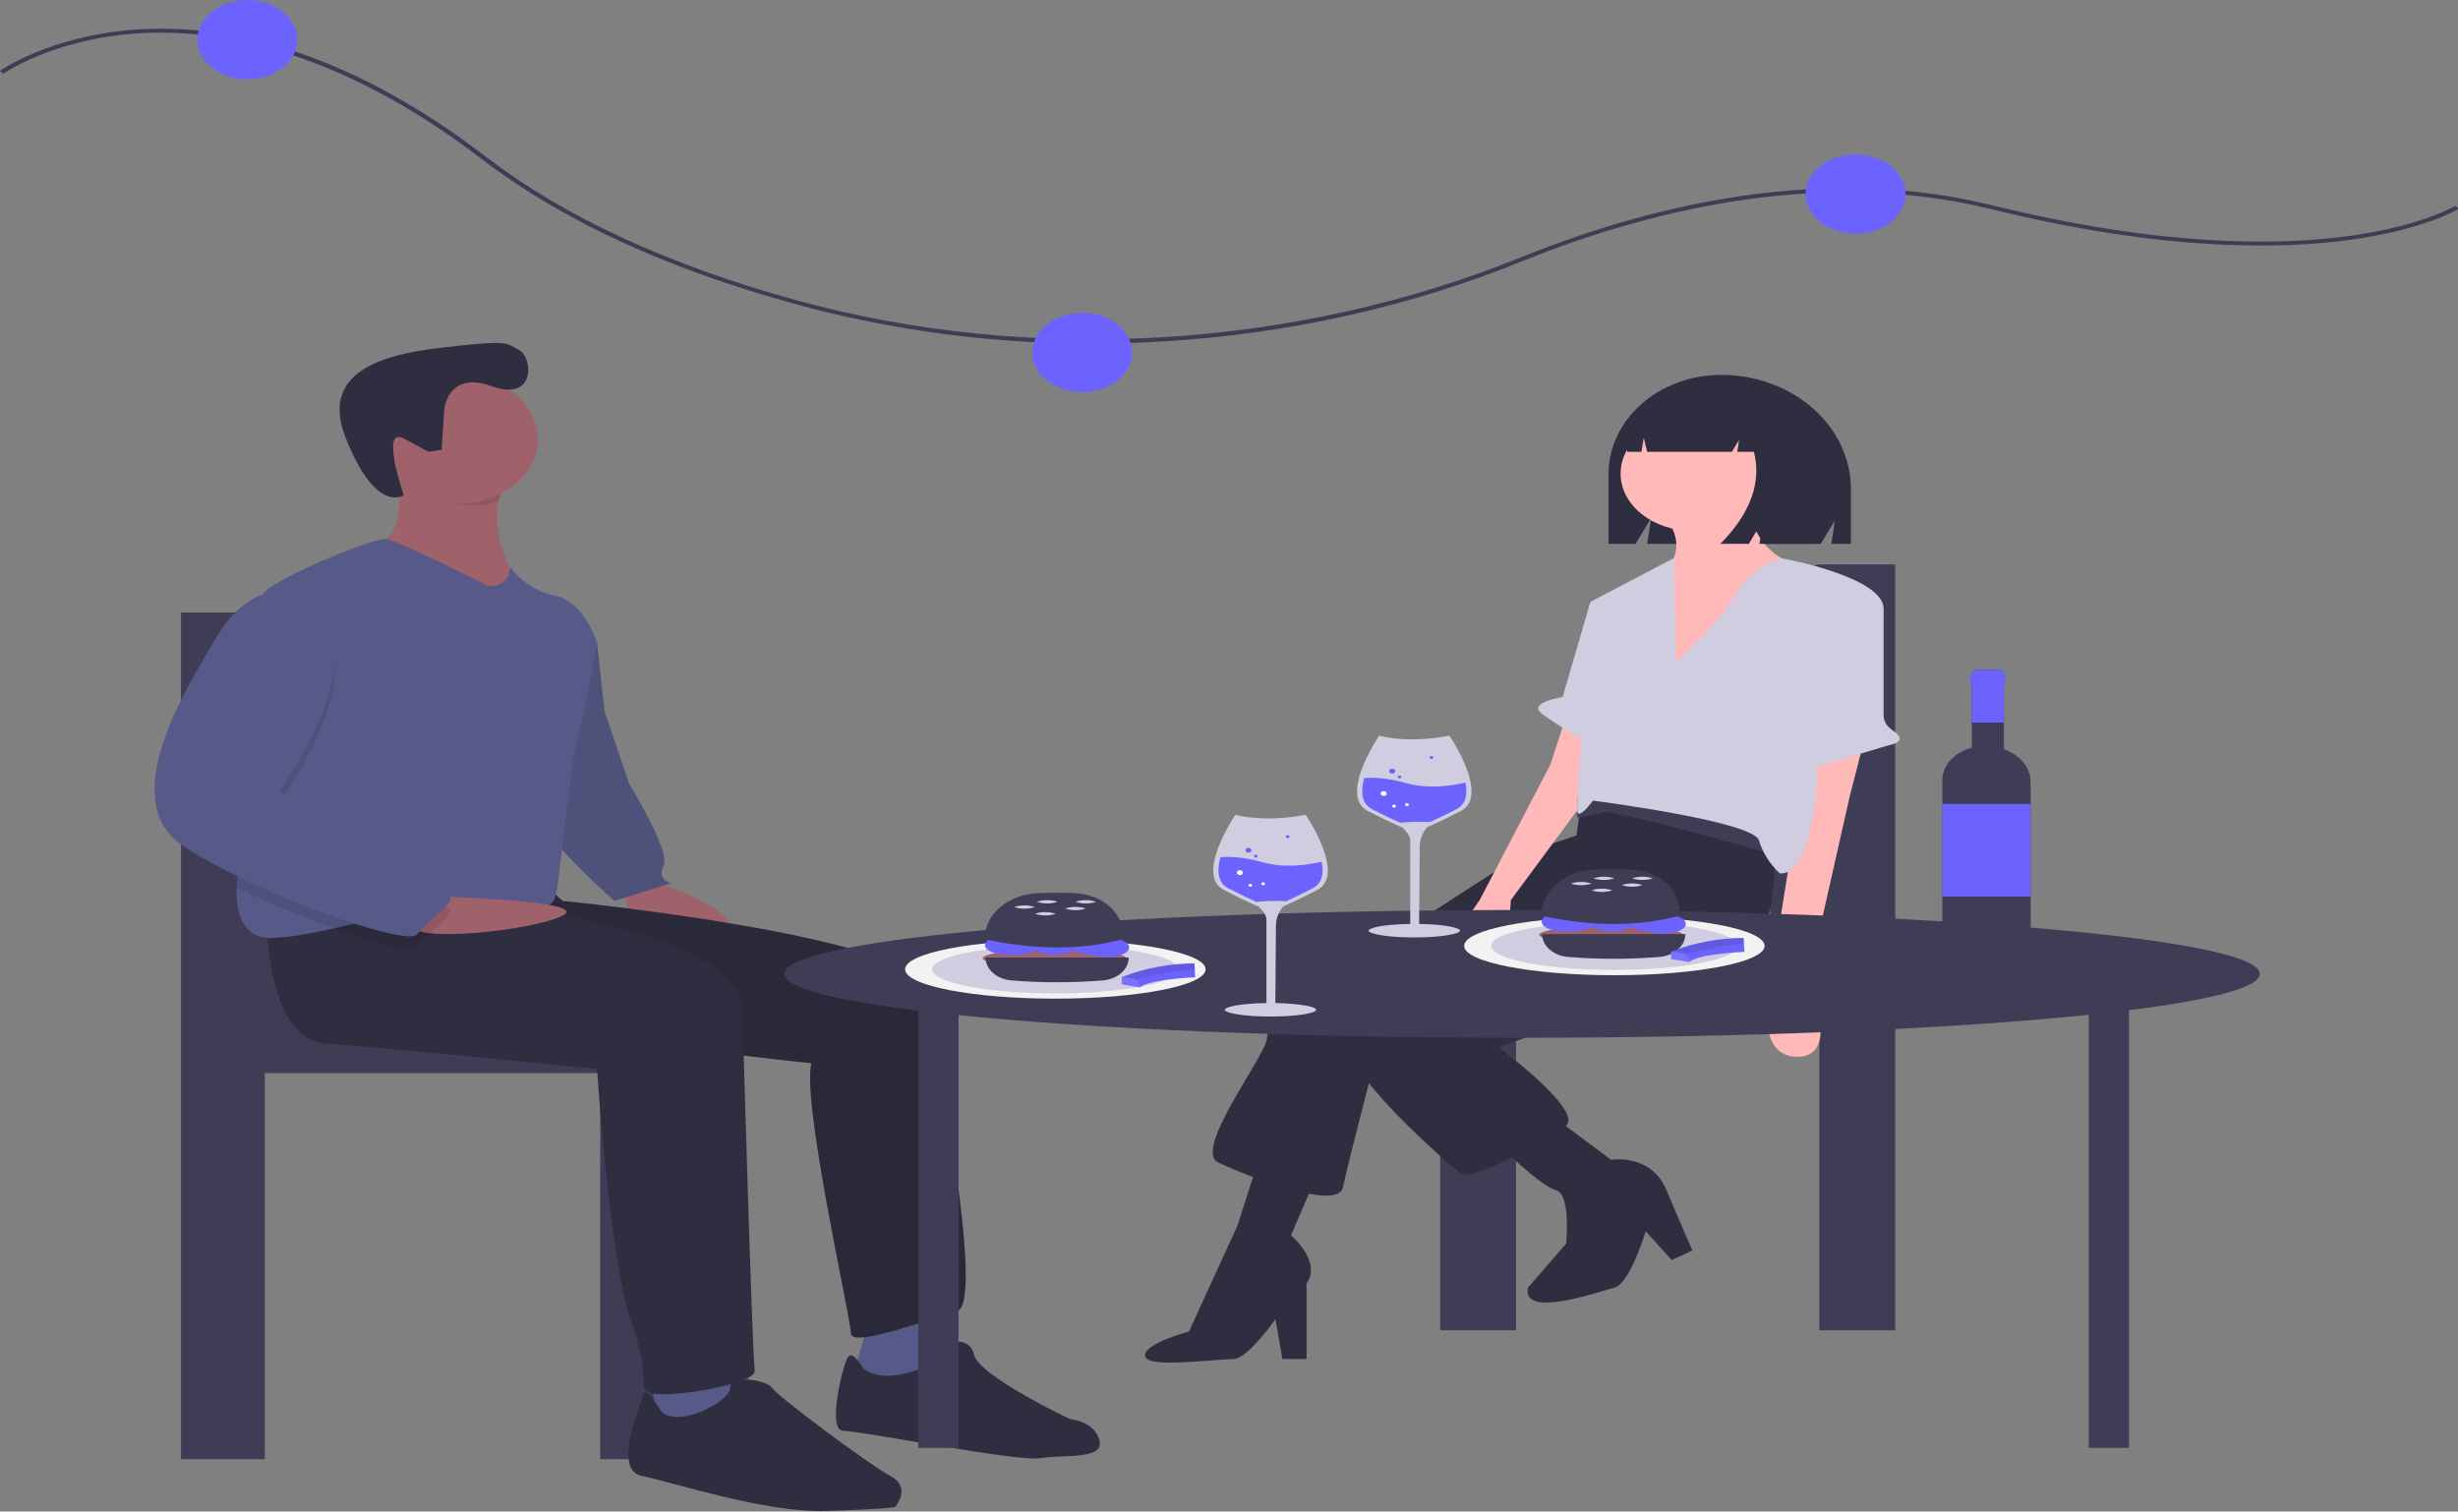<?xml version="1.0" encoding="UTF-8"?>
<svg xmlns="http://www.w3.org/2000/svg" xmlns:xlink="http://www.w3.org/1999/xlink" width="200px" height="123px" viewBox="0 0 200 123" version="1.1">
<rect x="0" y="0" width="200" height="123" fill="#808080" stroke="none"/>
<defs>
<filter id="alpha" filterUnits="objectBoundingBox" x="0%" y="0%" width="100%" height="100%">
  <feColorMatrix type="matrix" in="SourceGraphic" values="0 0 0 0 1 0 0 0 0 1 0 0 0 0 1 0 0 0 1 0"/>
</filter>
<mask id="mask0">
  <g filter="url(#alpha)">
<rect x="0" y="0" width="200" height="123" style="fill:rgb(0%,0%,0%);fill-opacity:0.102;stroke:none;"/>
  </g>
</mask>
<clipPath id="clip1">
  <rect x="0" y="0" width="200" height="124"/>
</clipPath>
<g id="surface5" clip-path="url(#clip1)">
<path style=" stroke:none;fill-rule:nonzero;fill:rgb(0%,0%,0%);fill-opacity:1;" d="M 45.98 50.398 L 48.582 52.309 L 49.184 57.875 L 51.188 63.766 C 51.188 63.766 54.598 69.332 53.996 70.445 C 53.395 71.562 54.598 71.879 54.598 71.879 L 49.988 73.312 C 49.988 73.312 44.977 68.855 44.977 67.902 C 44.977 66.945 45.98 50.398 45.98 50.398 Z M 45.98 50.398 "/>
</g>
<mask id="mask1">
  <g filter="url(#alpha)">
<rect x="0" y="0" width="200" height="123" style="fill:rgb(0%,0%,0%);fill-opacity:0.102;stroke:none;"/>
  </g>
</mask>
<clipPath id="clip2">
  <rect x="0" y="0" width="200" height="124"/>
</clipPath>
<g id="surface8" clip-path="url(#clip2)">
<path style=" stroke:none;fill-rule:nonzero;fill:rgb(0%,0%,0%);fill-opacity:1;" d="M 44.375 72.039 L 45.777 73.312 C 45.777 73.312 74.836 76.176 75.438 80.629 C 76.039 85.086 80.246 106.09 77.844 106.727 C 75.438 107.363 69.227 109.75 69.227 108.477 C 69.227 107.203 65.219 89.699 66.02 86.52 C 66.02 86.52 31.348 83.016 30.547 79.039 C 29.746 75.062 31.348 73.312 31.348 73.312 Z M 44.375 72.039 "/>
</g>
<mask id="mask2">
  <g filter="url(#alpha)">
<rect x="0" y="0" width="200" height="123" style="fill:rgb(0%,0%,0%);fill-opacity:0.102;stroke:none;"/>
  </g>
</mask>
<clipPath id="clip3">
  <rect x="0" y="0" width="200" height="124"/>
</clipPath>
<g id="surface11" clip-path="url(#clip3)">
<path style=" stroke:none;fill-rule:nonzero;fill:rgb(0%,0%,0%);fill-opacity:1;" d="M 41.27 39.02 C 40.934 39.562 40.703 40.137 40.578 40.734 C 39.582 41.211 38.914 41.09 37.66 41.09 C 35.805 41.09 35.055 39.203 33.855 38.227 C 33.762 37.316 32.152 38.305 32.152 38.305 C 32.152 38.305 43.473 35.52 41.27 39.02 Z M 41.27 39.02 "/>
</g>
<mask id="mask3">
  <g filter="url(#alpha)">
<rect x="0" y="0" width="200" height="123" style="fill:rgb(0%,0%,0%);fill-opacity:0.102;stroke:none;"/>
  </g>
</mask>
<clipPath id="clip4">
  <rect x="0" y="0" width="200" height="124"/>
</clipPath>
<g id="surface14" clip-path="url(#clip4)">
<path style=" stroke:none;fill-rule:nonzero;fill:rgb(0%,0%,0%);fill-opacity:1;" d="M 36.652 74.051 C 36.695 74.664 34.625 76.039 33.953 76.973 C 33.582 77.488 30.715 76.809 27.164 75.547 C 24.441 74.578 21.801 73.469 19.254 72.23 C 19.328 70.203 20.055 68.031 20.727 67.266 C 21.945 65.883 20.75 53.484 21.195 49.395 L 21.195 49.391 C 21.305 49.348 21.414 49.312 21.531 49.285 L 23.934 49.285 C 32.152 52.309 22.73 65.355 22.73 65.355 C 22.73 65.355 35.156 73.469 36.359 73.789 C 36.523 73.812 36.641 73.922 36.652 74.051 Z M 36.652 74.051 "/>
</g>
<mask id="mask4">
  <g filter="url(#alpha)">
<rect x="0" y="0" width="200" height="123" style="fill:rgb(0%,0%,0%);fill-opacity:0.102;stroke:none;"/>
  </g>
</mask>
<clipPath id="clip5">
  <rect x="0" y="0" width="200" height="124"/>
</clipPath>
<g id="surface17" clip-path="url(#clip5)">
<path style=" stroke:none;fill-rule:nonzero;fill:rgb(0%,0%,0%);fill-opacity:1;" d="M 141.875 76.324 L 141.902 76.816 C 140.266 76.855 137.16 77.633 137.16 77.633 L 136.023 77.43 C 137.844 76.715 139.844 76.336 141.875 76.324 Z M 141.875 76.324 "/>
</g>
<mask id="mask5">
  <g filter="url(#alpha)">
<rect x="0" y="0" width="200" height="123" style="fill:rgb(0%,0%,0%);fill-opacity:0.102;stroke:none;"/>
  </g>
</mask>
<clipPath id="clip6">
  <rect x="0" y="0" width="200" height="124"/>
</clipPath>
<g id="surface20" clip-path="url(#clip6)">
<path style=" stroke:none;fill-rule:nonzero;fill:rgb(100%,100%,100%);fill-opacity:1;" d="M 136.055 77.414 L 137.16 77.633 L 137.496 78.246 C 137.48 78.262 137.465 78.273 137.449 78.289 L 135.969 78.035 L 135.965 77.453 C 135.965 77.453 135.984 77.445 136.023 77.43 C 136.035 77.426 136.047 77.418 136.055 77.414 Z M 136.055 77.414 "/>
</g>
<mask id="mask6">
  <g filter="url(#alpha)">
<rect x="0" y="0" width="200" height="123" style="fill:rgb(0%,0%,0%);fill-opacity:0.102;stroke:none;"/>
  </g>
</mask>
<clipPath id="clip7">
  <rect x="0" y="0" width="200" height="124"/>
</clipPath>
<g id="surface23" clip-path="url(#clip7)">
<path style=" stroke:none;fill-rule:nonzero;fill:rgb(0%,0%,0%);fill-opacity:1;" d="M 97.188 78.395 L 97.215 78.887 C 95.574 78.926 92.473 79.703 92.473 79.703 L 91.336 79.496 C 93.156 78.781 95.156 78.406 97.188 78.395 Z M 97.188 78.395 "/>
</g>
<mask id="mask7">
  <g filter="url(#alpha)">
<rect x="0" y="0" width="200" height="123" style="fill:rgb(0%,0%,0%);fill-opacity:0.102;stroke:none;"/>
  </g>
</mask>
<clipPath id="clip8">
  <rect x="0" y="0" width="200" height="124"/>
</clipPath>
<g id="surface26" clip-path="url(#clip8)">
<path style=" stroke:none;fill-rule:nonzero;fill:rgb(100%,100%,100%);fill-opacity:1;" d="M 91.367 79.484 L 92.473 79.703 L 92.809 80.316 C 92.789 80.328 92.773 80.344 92.762 80.359 L 91.277 80.102 L 91.273 79.523 C 91.273 79.523 91.297 79.512 91.336 79.496 C 91.344 79.492 91.355 79.488 91.367 79.484 Z M 91.367 79.484 "/>
</g>
</defs>
<g id="surface1">
<path style=" stroke:none;fill-rule:nonzero;fill:rgb(24.706%,23.922%,33.725%);fill-opacity:1;" d="M 88.863 27.961 C 80.629 27.965 72.453 26.875 64.672 24.734 C 54.242 21.871 45.695 17.922 39.273 12.996 C 27.125 3.676 17.164 2.273 10.949 2.734 C 4.223 3.234 0.305 5.973 0.27 6 L 0 5.762 C 0.039 5.734 4.035 2.938 10.887 2.418 C 14.902 2.117 19.105 2.645 23.371 3.988 C 28.695 5.66 34.141 8.613 39.551 12.766 C 45.934 17.66 54.426 21.586 64.805 24.434 C 83.852 29.664 105.316 28.398 123.699 20.961 C 129.789 18.5 135.805 16.82 141.582 15.965 C 148.867 14.891 155.773 15.141 162.117 16.707 C 176.055 20.148 185.574 19.969 191.105 19.207 C 197.074 18.391 199.785 16.75 199.809 16.734 L 200.055 16.984 C 199.945 17.055 197.242 18.691 191.176 19.523 C 185.598 20.289 176.012 20.473 162 17.012 C 147.809 13.508 133.438 17.379 123.883 21.246 C 114.797 24.941 104.875 27.164 94.695 27.781 C 92.746 27.902 90.801 27.961 88.863 27.961 Z M 88.863 27.961 "/>
<path style=" stroke:none;fill-rule:nonzero;fill:rgb(42.353%,38.824%,100%);fill-opacity:1;" d="M 92.117 28.684 C 92.117 30.465 90.301 31.91 88.055 31.91 C 85.812 31.91 83.996 30.465 83.996 28.684 C 83.996 26.902 85.812 25.461 88.055 25.461 C 90.301 25.461 92.117 26.902 92.117 28.684 Z M 92.117 28.684 "/>
<path style=" stroke:none;fill-rule:nonzero;fill:rgb(42.353%,38.824%,100%);fill-opacity:1;" d="M 155.043 15.797 C 155.043 17.578 153.227 19.02 150.98 19.02 C 148.738 19.02 146.922 17.578 146.922 15.797 C 146.922 14.016 148.738 12.57 150.98 12.57 C 153.227 12.57 155.043 14.016 155.043 15.797 Z M 155.043 15.797 "/>
<path style=" stroke:none;fill-rule:nonzero;fill:rgb(42.353%,38.824%,100%);fill-opacity:1;" d="M 24.184 3.227 C 24.184 5.008 22.363 6.449 20.121 6.449 C 17.879 6.449 16.059 5.008 16.059 3.227 C 16.059 1.445 17.879 0 20.121 0 C 22.363 0 24.184 1.445 24.184 3.227 Z M 24.184 3.227 "/>
<path style=" stroke:none;fill-rule:nonzero;fill:rgb(24.706%,23.922%,33.725%);fill-opacity:1;" d="M 117.184 77.09 L 117.184 108.25 L 123.355 108.25 L 123.355 79.836 L 148.035 79.836 L 148.035 108.25 L 154.207 108.25 L 154.207 45.93 L 148.035 45.93 C 145.992 45.93 142.852 54.387 142.852 62.883 C 142.852 69.285 143.793 74.777 145.133 77.09 Z M 148.035 77.09 L 147.977 77.09 C 147.996 77.055 148.016 77.02 148.035 76.984 Z M 148.035 77.09 "/>
<path style=" stroke:none;fill-rule:nonzero;fill:rgb(18.431%,18.039%,25.49%);fill-opacity:1;" d="M 140.051 30.508 C 134.984 30.508 130.879 34.125 130.879 38.59 L 130.879 44.258 L 133.074 44.258 L 134.348 42.16 L 134.027 44.258 L 148.145 44.258 L 149.301 42.348 L 149.012 44.258 L 150.602 44.258 L 150.602 39.809 C 150.602 34.672 145.879 30.508 140.051 30.508 Z M 140.051 30.508 "/>
<path style=" stroke:none;fill-rule:nonzero;fill:rgb(18.431%,18.039%,25.49%);fill-opacity:1;" d="M 129.539 67.555 L 123.91 69.457 L 104.344 82.086 C 103.625 82.789 103.184 83.645 103.074 84.543 C 102.934 85.996 97.023 93.598 99.133 94.605 C 101.246 95.609 108.848 98.629 109.27 96.617 C 109.691 94.605 111.945 85.996 111.945 85.996 L 130.809 72.586 Z M 129.539 67.555 "/>
<path style=" stroke:none;fill-rule:nonzero;fill:rgb(18.431%,18.039%,25.49%);fill-opacity:1;" d="M 107.441 94.941 L 105.047 100.527 C 105.047 100.527 107.582 102.652 106.312 104.441 L 106.312 110.586 L 104.344 110.586 L 103.781 107.348 C 103.781 107.348 101.535 110.547 100.402 110.586 C 98.023 110.672 93.316 111.344 93.176 110.34 C 93.035 109.332 96.742 108.352 96.742 108.352 L 100.684 99.746 L 102.371 94.492 Z M 107.441 94.941 "/>
<path style=" stroke:none;fill-rule:nonzero;fill:rgb(18.431%,18.039%,25.49%);fill-opacity:1;" d="M 144.18 66.102 C 144.18 66.102 145.449 75.938 141.789 77.727 C 138.129 79.516 121.938 85.215 121.938 85.215 C 121.938 85.215 128.836 90.355 127.43 91.586 C 126.023 92.816 119.688 96.168 118.844 95.5 C 117.996 94.828 108.566 86.781 109.691 84.211 C 110.82 81.637 126.445 73.254 126.445 73.254 L 128.273 68.004 L 128.836 63.754 L 134.75 60.738 Z M 144.18 66.102 "/>
<path style=" stroke:none;fill-rule:nonzero;fill:rgb(100%,72.549%,72.549%);fill-opacity:1;" d="M 143.602 38.543 C 143.602 41.113 140.973 43.203 137.73 43.203 C 134.492 43.203 131.863 41.113 131.863 38.543 C 131.863 35.969 134.492 33.883 137.73 33.883 C 140.973 33.883 143.602 35.969 143.602 38.543 Z M 143.602 38.543 "/>
<path style=" stroke:none;fill-rule:nonzero;fill:rgb(100%,72.549%,72.549%);fill-opacity:1;" d="M 142.281 40.449 C 142.281 40.449 142 44.699 146.363 46.039 C 150.727 47.379 135.523 56.098 135.523 56.098 L 135.523 46.375 C 135.523 46.375 137.496 44.699 135.523 42.125 Z M 142.281 40.449 "/>
<path style=" stroke:none;fill-rule:nonzero;fill:rgb(100%,72.549%,72.549%);fill-opacity:1;" d="M 151.641 60.402 L 150.516 64.762 L 147.137 79.738 C 147.137 79.738 149.953 86.109 146.152 85.996 C 142.352 85.887 144.18 79.066 144.18 79.066 L 146.152 66.66 L 146.152 61.855 Z M 151.641 60.402 "/>
<path style=" stroke:none;fill-rule:nonzero;fill:rgb(100%,72.549%,72.549%);fill-opacity:1;" d="M 127.43 58.277 L 126.164 62.191 L 120.391 73.254 C 120.391 73.254 116.449 78.508 119.688 78.398 C 122.926 78.285 122.926 73.254 122.926 73.254 L 129.539 64.312 L 129.539 59.285 Z M 127.43 58.277 "/>
<path style=" stroke:none;fill-rule:nonzero;fill:rgb(18.431%,18.039%,25.49%);fill-opacity:1;" d="M 126.445 90.914 L 131.09 94.379 C 131.09 94.379 134.328 93.82 135.594 96.84 C 136.859 99.859 137.707 101.758 137.707 101.758 L 136.016 102.539 L 133.906 100.191 C 133.906 100.191 132.637 104.441 131.371 104.777 C 130.105 105.109 123.77 107.348 124.332 104.777 L 127.43 101.199 C 127.43 101.199 127.852 97.176 126.586 96.84 C 125.316 96.504 121.938 93.152 121.938 93.152 Z M 126.445 90.914 "/>
<path style=" stroke:none;fill-rule:nonzero;fill:rgb(24.706%,23.922%,33.725%);fill-opacity:1;" d="M 144.402 69.566 C 144.402 69.566 131.172 65.766 130.328 66.102 C 129.699 66.324 129.027 66.461 128.344 66.512 L 128.355 64.984 C 128.355 64.984 132.719 63.754 135.113 64.539 C 137.508 65.32 144.828 68.785 144.828 68.785 Z M 144.402 69.566 "/>
<path style=" stroke:none;fill-rule:nonzero;fill:rgb(81.569%,80.392%,88.235%);fill-opacity:1;" d="M 136.367 53.863 C 136.367 53.863 140.168 50.398 141.297 48.273 C 142.008 46.988 143.316 45.965 144.949 45.422 C 144.949 45.422 153.402 46.934 153.262 49.617 C 153.121 52.297 147.91 56.434 147.91 56.434 C 147.91 56.434 148.617 71.301 144.816 71.074 C 143.996 70.301 143.418 69.379 143.125 68.395 C 142.703 66.828 129.613 65.152 129.613 65.152 C 129.613 65.152 128.484 66.719 128.344 66.047 C 128.203 65.375 129.469 48.945 129.469 48.945 L 136.184 45.422 Z M 136.367 53.863 "/>
<path style=" stroke:none;fill-rule:nonzero;fill:rgb(81.569%,80.392%,88.235%);fill-opacity:1;" d="M 152.176 48.535 L 152.27 48.578 C 152.883 48.852 153.262 49.363 153.262 49.922 L 153.262 58.219 C 153.262 58.676 153.52 59.105 153.957 59.402 C 154.5 59.766 155.004 60.293 153.965 60.57 C 152.273 61.016 145.66 63.25 145.52 62.469 C 145.379 61.688 145.098 60.793 145.52 60.793 C 145.848 60.793 147.82 52.777 149.402 49.352 C 149.598 48.926 150.02 48.59 150.551 48.434 C 151.086 48.277 151.68 48.316 152.176 48.535 Z M 152.176 48.535 "/>
<path style=" stroke:none;fill-rule:nonzero;fill:rgb(81.569%,80.392%,88.235%);fill-opacity:1;" d="M 131.371 48.555 L 129.398 49 L 127.148 56.715 C 127.148 56.715 124.473 57.16 125.316 57.941 C 126.164 58.727 129.684 60.738 129.684 60.738 Z M 131.371 48.555 "/>
<path style=" stroke:none;fill-rule:nonzero;fill:rgb(18.431%,18.039%,25.49%);fill-opacity:1;" d="M 142.656 32.734 C 141.762 31.781 140.359 31.211 138.859 31.195 L 138.68 31.195 C 135.211 31.195 132.395 33.691 132.395 36.766 L 133.559 36.766 L 133.746 35.633 L 134.023 36.766 L 140.922 36.766 L 141.5 35.809 L 141.355 36.766 L 142.711 36.766 C 143.344 39.266 142.434 41.762 139.98 44.258 L 142.293 44.258 L 143.449 42.34 L 143.16 44.258 L 147.566 44.258 L 148.434 39.84 C 148.434 36.531 146.012 33.727 142.656 32.734 Z M 142.656 32.734 "/>
<path style=" stroke:none;fill-rule:nonzero;fill:rgb(24.706%,23.922%,33.725%);fill-opacity:1;" d="M 24.758 84.289 C 26.238 81.73 27.277 75.66 27.277 68.582 C 27.277 59.188 23.809 49.84 21.547 49.84 L 14.727 49.84 L 14.727 118.742 L 21.547 118.742 L 21.547 87.324 L 48.836 87.324 L 48.836 118.742 L 55.66 118.742 L 55.66 84.289 Z M 21.547 84.172 C 21.57 84.211 21.594 84.254 21.613 84.289 L 21.547 84.289 Z M 21.547 84.172 "/>
<path style=" stroke:none;fill-rule:nonzero;fill:rgb(62.353%,38.039%,41.569%);fill-opacity:1;" d="M 53.191 71.719 C 53.191 71.719 61.41 74.426 58.805 76.016 C 56.199 77.609 50.789 74.105 50.988 73.629 C 51.188 73.152 50.188 72.039 50.188 72.039 Z M 53.191 71.719 "/>
<path style=" stroke:none;fill-rule:nonzero;fill:rgb(34.118%,35.294%,53.333%);fill-opacity:1;" d="M 45.98 50.398 L 48.582 52.309 L 49.184 57.875 L 51.188 63.766 C 51.188 63.766 54.598 69.332 53.996 70.445 C 53.395 71.562 54.598 71.879 54.598 71.879 L 49.988 73.312 C 49.988 73.312 44.977 68.855 44.977 67.902 C 44.977 66.945 45.98 50.398 45.98 50.398 Z M 45.98 50.398 "/>
<use xlink:href="#surface5" mask="url(#mask0)"/>
<path style=" stroke:none;fill-rule:nonzero;fill:rgb(34.118%,35.294%,53.333%);fill-opacity:1;" d="M 70.629 107.68 C 70.629 107.68 69.625 111.34 69.426 111.66 C 69.227 111.977 73.234 113.09 73.234 113.09 L 78.043 110.387 C 78.043 110.387 76.039 106.887 76.039 106.25 Z M 70.629 107.68 "/>
<path style=" stroke:none;fill-rule:nonzero;fill:rgb(18.431%,18.039%,25.49%);fill-opacity:1;" d="M 44.375 72.039 L 45.777 73.312 C 45.777 73.312 74.836 76.176 75.438 80.629 C 76.039 85.086 80.246 106.09 77.844 106.727 C 75.438 107.363 69.227 109.75 69.227 108.477 C 69.227 107.203 65.219 89.699 66.02 86.52 C 66.02 86.52 31.348 83.016 30.547 79.039 C 29.746 75.062 31.348 73.312 31.348 73.312 Z M 44.375 72.039 "/>
<use xlink:href="#surface8" mask="url(#mask1)"/>
<path style=" stroke:none;fill-rule:nonzero;fill:rgb(18.431%,18.039%,25.49%);fill-opacity:1;" d="M 70.227 111.34 C 70.227 111.34 69.426 109.91 69.023 110.387 C 68.625 110.863 67.223 116.434 68.625 116.434 C 70.027 116.434 82.852 118.98 84.656 118.66 C 86.461 118.344 89.867 118.82 89.465 117.227 C 89.066 115.637 87.062 115.477 87.062 115.477 C 87.062 115.477 79.645 111.977 79.246 110.227 C 78.844 108.477 76.641 109.43 76.641 109.43 L 76.641 110.547 C 76.641 110.547 72.43 113.09 70.227 111.34 Z M 70.227 111.34 "/>
<path style=" stroke:none;fill-rule:nonzero;fill:rgb(62.353%,38.039%,41.569%);fill-opacity:1;" d="M 32.152 38.305 C 32.152 38.305 33.555 43.715 30.547 44.191 C 27.543 44.668 34.355 47.852 34.355 47.852 L 38.766 49.762 L 41.969 47.215 C 41.969 47.215 39.066 42.52 41.27 39.02 C 43.473 35.52 32.152 38.305 32.152 38.305 Z M 32.152 38.305 "/>
<path style=" stroke:none;fill-rule:nonzero;fill:rgb(62.353%,38.039%,41.569%);fill-opacity:1;" d="M 41.969 47.215 L 38.766 49.762 L 34.355 47.852 C 34.355 47.852 27.543 44.668 30.547 44.191 C 32.48 43.887 32.59 41.535 32.422 39.902 C 32.371 39.363 32.277 38.832 32.152 38.305 C 32.152 38.305 43.473 35.52 41.27 39.02 C 40.934 39.562 40.703 40.137 40.578 40.734 C 39.906 43.879 41.969 47.215 41.969 47.215 Z M 41.969 47.215 "/>
<path style=" stroke:none;fill-rule:nonzero;fill:rgb(34.118%,35.294%,53.333%);fill-opacity:1;" d="M 53.191 112.297 L 53.191 115.957 L 60.809 115.957 L 61.41 114.523 L 60.609 110.703 Z M 53.191 112.297 "/>
<path style=" stroke:none;fill-rule:nonzero;fill:rgb(18.431%,18.039%,25.49%);fill-opacity:1;" d="M 21.73 75.219 C 21.73 75.219 21.73 84.609 26.539 84.926 C 31.348 85.246 48.582 86.996 48.582 86.996 C 48.582 86.996 49.586 102.59 51.391 107.68 C 53.191 112.773 51.59 113.09 53.191 113.41 C 54.797 113.727 61.609 112.613 61.41 111.5 C 61.211 110.387 60.406 82.223 60.406 82.223 C 60.406 82.223 62.211 76.176 38.164 73.312 Z M 21.73 75.219 "/>
<path style=" stroke:none;fill-rule:nonzero;fill:rgb(18.431%,18.039%,25.49%);fill-opacity:1;" d="M 53.793 114.84 C 53.793 114.84 52.594 112.773 52.391 113.41 C 52.191 114.047 49.785 119.617 52.191 120.094 C 54.598 120.57 62.211 123.117 67.223 122.957 C 72.23 122.797 72.832 122.637 72.832 122.637 C 72.832 122.637 74.234 121.047 72.43 120.094 C 70.629 119.137 63.215 113.57 62.812 112.934 C 62.41 112.297 59.406 111.816 59.406 112.934 C 59.406 114.047 55.195 116.273 53.793 114.84 Z M 53.793 114.84 "/>
<use xlink:href="#surface11" mask="url(#mask2)"/>
<path style=" stroke:none;fill-rule:nonzero;fill:rgb(62.353%,38.039%,41.569%);fill-opacity:1;" d="M 43.773 35.758 C 43.773 38.66 40.812 41.012 37.16 41.012 C 33.508 41.012 30.547 38.66 30.547 35.758 C 30.547 32.859 33.508 30.508 37.16 30.508 C 40.812 30.508 43.773 32.859 43.773 35.758 Z M 43.773 35.758 "/>
<path style=" stroke:none;fill-rule:nonzero;fill:rgb(34.118%,35.294%,53.333%);fill-opacity:1;" d="M 48.582 52.309 C 48.582 52.309 47.582 58.035 46.98 60.105 C 46.379 62.172 45.578 71.719 45.176 72.992 C 44.777 74.266 42.371 74.586 37.562 74.105 C 37.262 74.078 36.957 74.059 36.652 74.055 C 33.691 73.977 30.301 74.859 27.164 75.547 C 25.363 75.945 23.641 76.281 22.133 76.336 C 19.848 76.418 19.176 74.406 19.254 72.23 C 19.328 70.203 20.055 68.031 20.727 67.266 C 21.945 65.883 20.75 53.484 21.195 49.395 L 21.195 49.391 C 21.266 48.77 21.371 48.34 21.531 48.172 C 22.73 46.898 30.547 43.715 31.422 43.844 C 32.297 43.973 39.766 47.691 39.766 47.691 C 41.57 47.691 41.512 46.141 41.512 46.141 C 41.512 46.141 42.773 48.012 45.176 48.488 C 47.582 48.965 48.582 52.309 48.582 52.309 Z M 48.582 52.309 "/>
<path style=" stroke:none;fill-rule:nonzero;fill:rgb(62.353%,38.039%,41.569%);fill-opacity:1;" d="M 35.188 72.938 C 35.188 72.938 48.098 73.262 45.836 74.48 C 43.574 75.699 33.555 76.812 33.352 75.219 C 33.152 73.629 35.188 72.938 35.188 72.938 Z M 35.188 72.938 "/>
<use xlink:href="#surface14" mask="url(#mask3)"/>
<path style=" stroke:none;fill-rule:nonzero;fill:rgb(34.118%,35.294%,53.333%);fill-opacity:1;" d="M 23.934 48.328 L 21.531 48.328 C 21.531 48.328 19.324 48.809 17.523 51.988 C 15.719 55.172 9.105 65.035 14.918 68.855 C 20.727 72.676 33.152 77.129 33.953 76.016 C 34.758 74.902 37.562 73.152 36.359 72.832 C 35.156 72.516 22.73 64.402 22.73 64.402 C 22.73 64.402 32.152 51.352 23.934 48.328 Z M 23.934 48.328 "/>
<path style=" stroke:none;fill-rule:nonzero;fill:rgb(18.431%,18.039%,25.49%);fill-opacity:1;" d="M 36.145 33.316 C 36.145 33.316 36.434 30.125 40.016 31.426 C 43.594 32.727 43.359 29.141 42.277 28.508 C 41.195 27.875 41.23 27.719 37.273 28.141 C 33.316 28.566 25.633 29.285 28.117 35.602 C 30.602 41.918 32.852 40.293 32.852 40.293 C 32.852 40.293 30.879 34.609 32.879 35.691 L 34.879 36.773 L 35.934 36.598 Z M 36.145 33.316 "/>
<path style=" stroke:none;fill-rule:nonzero;fill:rgb(24.706%,23.922%,33.725%);fill-opacity:1;" d="M 183.875 79.25 C 183.875 76.379 156.996 74.051 123.836 74.051 C 90.68 74.051 63.801 76.379 63.801 79.25 C 63.801 80.363 67.84 81.395 74.715 82.238 L 74.715 117.82 L 77.992 117.82 L 77.992 82.605 C 89.004 83.734 105.453 84.449 123.836 84.449 C 142.371 84.449 158.945 83.723 169.957 82.578 L 169.957 117.82 L 173.23 117.82 L 173.23 82.207 C 179.941 81.367 183.875 80.348 183.875 79.25 Z M 183.875 79.25 "/>
<path style=" stroke:none;fill-rule:nonzero;fill:rgb(94.902%,94.902%,94.902%);fill-opacity:1;" d="M 143.582 76.973 C 143.582 75.652 138.109 74.586 131.359 74.586 C 124.609 74.586 119.133 75.652 119.133 76.973 C 119.133 78.289 124.609 79.359 131.359 79.359 C 138.109 79.359 143.582 78.289 143.582 76.973 Z M 143.582 76.973 "/>
<path style=" stroke:none;fill-rule:nonzero;fill:rgb(81.569%,80.392%,88.235%);fill-opacity:1;" d="M 141.379 76.973 C 141.379 75.891 136.895 75.016 131.359 75.016 C 125.824 75.016 121.34 75.891 121.34 76.973 C 121.34 78.051 125.824 78.926 131.359 78.926 C 136.895 78.926 141.379 78.051 141.379 76.973 Z M 141.379 76.973 "/>
<path style=" stroke:none;fill-rule:nonzero;fill:rgb(94.902%,94.902%,94.902%);fill-opacity:1;" d="M 98.094 78.879 C 98.094 77.562 92.621 76.492 85.867 76.492 C 79.117 76.492 73.645 77.562 73.645 78.879 C 73.645 80.199 79.117 81.266 85.867 81.266 C 92.621 81.266 98.094 80.199 98.094 78.879 Z M 98.094 78.879 "/>
<path style=" stroke:none;fill-rule:nonzero;fill:rgb(81.569%,80.392%,88.235%);fill-opacity:1;" d="M 95.887 78.879 C 95.887 77.801 91.402 76.926 85.867 76.926 C 80.336 76.926 75.848 77.801 75.848 78.879 C 75.848 79.961 80.336 80.836 85.867 80.836 C 91.402 80.836 95.887 79.961 95.887 78.879 Z M 95.887 78.879 "/>
<path style=" stroke:none;fill-rule:nonzero;fill:rgb(62.353%,38.039%,41.569%);fill-opacity:1;" d="M 136.902 76.07 C 136.902 75.668 134.293 75.34 131.074 75.34 C 127.855 75.34 125.246 75.668 125.246 76.07 C 125.246 76.477 127.855 76.801 131.074 76.801 C 134.293 76.801 136.902 76.477 136.902 76.07 Z M 136.902 76.07 "/>
<path style=" stroke:none;fill-rule:nonzero;fill:rgb(42.353%,38.824%,100%);fill-opacity:1;" d="M 129.809 75.008 C 129.809 74.57 128.984 74.215 127.969 74.215 C 126.953 74.215 126.129 74.57 126.129 75.008 C 126.129 75.445 126.953 75.797 127.969 75.797 C 128.984 75.797 129.809 75.445 129.809 75.008 Z M 129.809 75.008 "/>
<path style=" stroke:none;fill-rule:nonzero;fill:rgb(42.353%,38.824%,100%);fill-opacity:1;" d="M 129.117 75.008 C 129.117 74.57 128.297 74.215 127.277 74.215 C 126.262 74.215 125.438 74.57 125.438 75.008 C 125.438 75.445 126.262 75.797 127.277 75.797 C 128.297 75.797 129.117 75.445 129.117 75.008 Z M 129.117 75.008 "/>
<path style=" stroke:none;fill-rule:nonzero;fill:rgb(42.353%,38.824%,100%);fill-opacity:1;" d="M 137.172 75.188 C 137.172 74.75 136.348 74.398 135.332 74.398 C 134.312 74.398 133.488 74.75 133.488 75.188 C 133.488 75.625 134.312 75.98 135.332 75.98 C 136.348 75.98 137.172 75.625 137.172 75.188 Z M 137.172 75.188 "/>
<path style=" stroke:none;fill-rule:nonzero;fill:rgb(42.353%,38.824%,100%);fill-opacity:1;" d="M 132.953 75.008 C 132.953 74.57 132.129 74.215 131.113 74.215 C 130.098 74.215 129.273 74.57 129.273 75.008 C 129.273 75.445 130.098 75.797 131.113 75.797 C 132.129 75.797 132.953 75.445 132.953 75.008 Z M 132.953 75.008 "/>
<path style=" stroke:none;fill-rule:nonzero;fill:rgb(42.353%,38.824%,100%);fill-opacity:1;" d="M 136.098 75.008 C 136.098 74.57 135.273 74.215 134.258 74.215 C 133.242 74.215 132.418 74.57 132.418 75.008 C 132.418 75.445 133.242 75.797 134.258 75.797 C 135.273 75.797 136.098 75.445 136.098 75.008 Z M 136.098 75.008 "/>
<path style=" stroke:none;fill-rule:nonzero;fill:rgb(24.706%,23.922%,33.725%);fill-opacity:1;" d="M 136.633 74.52 C 133.309 75.414 129.574 75.414 125.438 74.52 L 125.438 74.395 C 125.438 72.461 127.348 70.863 129.781 70.766 C 130.766 70.727 131.754 70.73 132.742 70.77 C 134.93 70.871 136.641 72.312 136.633 74.055 Z M 136.633 74.52 "/>
<path style=" stroke:none;fill-rule:nonzero;fill:rgb(24.706%,23.922%,33.725%);fill-opacity:1;" d="M 135 77.875 C 132.543 78.07 130.066 78.07 127.609 77.875 C 126.398 77.781 125.48 76.977 125.477 76.012 L 137.133 76.012 C 137.129 76.977 136.207 77.781 135 77.875 Z M 135 77.875 "/>
<path style=" stroke:none;fill-rule:nonzero;fill:rgb(81.569%,80.392%,88.235%);fill-opacity:1;" d="M 129.504 71.902 C 128.961 72.078 128.355 72.078 127.816 71.902 C 128.355 71.723 128.961 71.723 129.504 71.902 Z M 129.504 71.902 "/>
<path style=" stroke:none;fill-rule:nonzero;fill:rgb(81.569%,80.392%,88.235%);fill-opacity:1;" d="M 131.191 72.449 C 130.648 72.629 130.043 72.629 129.504 72.449 C 130.043 72.27 130.648 72.27 131.191 72.449 Z M 131.191 72.449 "/>
<path style=" stroke:none;fill-rule:nonzero;fill:rgb(81.569%,80.392%,88.235%);fill-opacity:1;" d="M 131.344 71.477 C 130.805 71.652 130.195 71.652 129.656 71.477 C 130.195 71.297 130.805 71.297 131.344 71.477 Z M 131.344 71.477 "/>
<path style=" stroke:none;fill-rule:nonzero;fill:rgb(81.569%,80.392%,88.235%);fill-opacity:1;" d="M 134.488 71.477 C 133.945 71.652 133.34 71.652 132.801 71.477 C 133.34 71.297 133.945 71.297 134.488 71.477 Z M 134.488 71.477 "/>
<path style=" stroke:none;fill-rule:nonzero;fill:rgb(81.569%,80.392%,88.235%);fill-opacity:1;" d="M 133.645 72.023 C 133.102 72.203 132.496 72.203 131.957 72.023 C 132.496 71.844 133.102 71.844 133.645 72.023 Z M 133.645 72.023 "/>
<path style=" stroke:none;fill-rule:nonzero;fill:rgb(62.353%,38.039%,41.569%);fill-opacity:1;" d="M 91.613 77.98 C 91.613 77.578 89.004 77.25 85.785 77.25 C 82.566 77.25 79.957 77.578 79.957 77.98 C 79.957 78.387 82.566 78.711 85.785 78.711 C 89.004 78.711 91.613 78.387 91.613 77.98 Z M 91.613 77.98 "/>
<path style=" stroke:none;fill-rule:nonzero;fill:rgb(42.353%,38.824%,100%);fill-opacity:1;" d="M 84.52 76.914 C 84.52 76.48 83.695 76.125 82.68 76.125 C 81.66 76.125 80.84 76.48 80.84 76.914 C 80.84 77.352 81.66 77.707 82.68 77.707 C 83.695 77.707 84.52 77.352 84.52 76.914 Z M 84.52 76.914 "/>
<path style=" stroke:none;fill-rule:nonzero;fill:rgb(42.353%,38.824%,100%);fill-opacity:1;" d="M 83.828 76.914 C 83.828 76.48 83.004 76.125 81.988 76.125 C 80.973 76.125 80.148 76.48 80.148 76.914 C 80.148 77.352 80.973 77.707 81.988 77.707 C 83.004 77.707 83.828 77.352 83.828 76.914 Z M 83.828 76.914 "/>
<path style=" stroke:none;fill-rule:nonzero;fill:rgb(42.353%,38.824%,100%);fill-opacity:1;" d="M 91.879 77.098 C 91.879 76.66 91.055 76.309 90.039 76.309 C 89.023 76.309 88.199 76.66 88.199 77.098 C 88.199 77.535 89.023 77.891 90.039 77.891 C 91.055 77.891 91.879 77.535 91.879 77.098 Z M 91.879 77.098 "/>
<path style=" stroke:none;fill-rule:nonzero;fill:rgb(42.353%,38.824%,100%);fill-opacity:1;" d="M 87.664 76.914 C 87.664 76.48 86.84 76.125 85.82 76.125 C 84.805 76.125 83.98 76.48 83.98 76.914 C 83.98 77.352 84.805 77.707 85.82 77.707 C 86.84 77.707 87.664 77.352 87.664 76.914 Z M 87.664 76.914 "/>
<path style=" stroke:none;fill-rule:nonzero;fill:rgb(42.353%,38.824%,100%);fill-opacity:1;" d="M 90.805 76.914 C 90.805 76.48 89.984 76.125 88.965 76.125 C 87.949 76.125 87.125 76.48 87.125 76.914 C 87.125 77.352 87.949 77.707 88.965 77.707 C 89.984 77.707 90.805 77.352 90.805 76.914 Z M 90.805 76.914 "/>
<path style=" stroke:none;fill-rule:nonzero;fill:rgb(24.706%,23.922%,33.725%);fill-opacity:1;" d="M 91.344 76.43 C 88.016 77.324 84.285 77.324 80.148 76.43 L 80.148 76.305 C 80.145 74.371 82.055 72.773 84.492 72.676 C 85.477 72.637 86.465 72.637 87.453 72.68 C 89.641 72.781 91.348 74.223 91.344 75.965 Z M 91.344 76.43 "/>
<path style=" stroke:none;fill-rule:nonzero;fill:rgb(24.706%,23.922%,33.725%);fill-opacity:1;" d="M 89.711 79.785 C 87.254 79.98 84.777 79.98 82.316 79.785 C 81.109 79.691 80.188 78.883 80.188 77.922 L 91.84 77.922 C 91.84 78.883 90.918 79.691 89.711 79.785 Z M 89.711 79.785 "/>
<path style=" stroke:none;fill-rule:nonzero;fill:rgb(81.569%,80.392%,88.235%);fill-opacity:1;" d="M 84.211 73.812 C 83.672 73.988 83.066 73.988 82.523 73.812 C 83.066 73.633 83.672 73.633 84.211 73.812 Z M 84.211 73.812 "/>
<path style=" stroke:none;fill-rule:nonzero;fill:rgb(81.569%,80.392%,88.235%);fill-opacity:1;" d="M 85.898 74.359 C 85.359 74.539 84.75 74.539 84.211 74.359 C 84.75 74.18 85.359 74.18 85.898 74.359 Z M 85.898 74.359 "/>
<path style=" stroke:none;fill-rule:nonzero;fill:rgb(81.569%,80.392%,88.235%);fill-opacity:1;" d="M 86.051 73.383 C 85.512 73.562 84.906 73.562 84.367 73.383 C 84.906 73.207 85.512 73.207 86.051 73.383 Z M 86.051 73.383 "/>
<path style=" stroke:none;fill-rule:nonzero;fill:rgb(81.569%,80.392%,88.235%);fill-opacity:1;" d="M 89.195 73.383 C 88.656 73.562 88.051 73.562 87.508 73.383 C 88.051 73.207 88.656 73.207 89.195 73.383 Z M 89.195 73.383 "/>
<path style=" stroke:none;fill-rule:nonzero;fill:rgb(81.569%,80.392%,88.235%);fill-opacity:1;" d="M 88.352 73.934 C 87.812 74.109 87.207 74.109 86.664 73.934 C 87.207 73.754 87.812 73.754 88.352 73.934 Z M 88.352 73.934 "/>
<path style=" stroke:none;fill-rule:nonzero;fill:rgb(42.353%,38.824%,100%);fill-opacity:1;" d="M 141.875 76.324 L 141.902 76.816 L 141.938 77.457 C 141.938 77.457 138.242 77.621 137.496 78.246 C 137.48 78.262 137.465 78.273 137.449 78.289 L 135.969 78.035 L 135.965 77.453 C 135.965 77.453 135.984 77.445 136.023 77.43 C 136.035 77.426 136.047 77.418 136.055 77.414 C 137.867 76.711 139.855 76.336 141.875 76.324 Z M 141.875 76.324 "/>
<use xlink:href="#surface17" mask="url(#mask4)"/>
<use xlink:href="#surface20" mask="url(#mask5)"/>
<path style=" stroke:none;fill-rule:nonzero;fill:rgb(42.353%,38.824%,100%);fill-opacity:1;" d="M 97.188 78.395 L 97.215 78.887 L 97.25 79.523 C 97.25 79.523 93.551 79.691 92.809 80.316 C 92.789 80.328 92.773 80.344 92.762 80.359 L 91.277 80.102 L 91.273 79.523 C 91.273 79.523 91.297 79.512 91.336 79.496 C 91.344 79.492 91.355 79.488 91.367 79.484 C 93.18 78.777 95.168 78.406 97.188 78.395 Z M 97.188 78.395 "/>
<use xlink:href="#surface23" mask="url(#mask6)"/>
<use xlink:href="#surface26" mask="url(#mask7)"/>
<path style=" stroke:none;fill-rule:nonzero;fill:rgb(24.706%,23.922%,33.725%);fill-opacity:1;" d="M 164.145 61.562 C 163.832 61.312 163.461 61.109 163.055 60.961 L 163.055 54.781 C 163.055 54.629 162.898 54.508 162.711 54.508 L 160.781 54.508 C 160.594 54.508 160.438 54.629 160.438 54.781 L 160.438 60.844 C 159.008 61.219 158.043 62.281 158.043 63.477 L 158.043 76.738 C 158.043 77.41 158.73 77.953 159.574 77.953 L 163.703 77.953 C 164.543 77.953 165.227 77.414 165.227 76.746 L 165.227 63.633 C 165.227 62.855 164.84 62.109 164.145 61.562 Z M 164.145 61.562 "/>
<path style=" stroke:none;fill-rule:nonzero;fill:rgb(42.353%,38.824%,100%);fill-opacity:1;" d="M 158.043 65.422 L 165.227 65.422 L 165.227 72.957 L 158.043 72.957 Z M 158.043 65.422 "/>
<path style=" stroke:none;fill-rule:nonzero;fill:rgb(42.353%,38.824%,100%);fill-opacity:1;" d="M 163.211 54.93 L 163.055 54.93 L 163.055 54.781 C 163.055 54.629 162.898 54.508 162.711 54.508 L 160.781 54.508 C 160.594 54.508 160.438 54.629 160.438 54.781 L 160.438 54.93 L 160.281 54.93 L 160.281 55.562 L 160.438 55.562 L 160.438 58.801 L 163.055 58.801 L 163.055 55.562 L 163.211 55.562 Z M 163.211 54.93 "/>
<path style=" stroke:none;fill-rule:nonzero;fill:rgb(81.569%,80.392%,88.235%);fill-opacity:1;" d="M 106.629 66.926 C 106.438 66.605 106.289 66.379 106.234 66.301 C 103.012 66.93 100.859 66.398 100.52 66.301 C 100.355 66.551 99.32 68.141 98.898 69.668 C 98.523 71.043 98.742 71.965 99.551 72.406 L 99.578 72.418 L 99.582 72.422 C 100.477 72.891 101.332 73.305 102.121 73.656 C 102.227 73.703 102.328 73.746 102.422 73.785 L 102.43 73.789 L 102.438 73.797 C 102.547 73.906 102.648 74.02 102.738 74.137 C 102.914 74.328 103.02 74.559 103.047 74.793 L 103.047 81.625 L 102.992 81.625 C 100.934 81.66 99.66 81.934 99.66 82.172 C 99.66 82.434 101.188 82.723 103.379 82.723 C 105.57 82.723 107.098 82.434 107.098 82.172 C 107.098 81.938 105.844 81.664 103.824 81.625 L 103.77 81.625 L 103.82 75.309 C 103.82 74.879 103.945 74.457 104.184 74.074 C 104.227 74.012 104.27 73.949 104.316 73.887 C 104.352 73.84 104.391 73.793 104.43 73.75 L 104.438 73.742 L 104.449 73.738 C 104.551 73.695 104.66 73.648 104.773 73.594 L 104.785 73.59 C 105.531 73.254 106.336 72.863 107.176 72.422 C 107.926 72.031 108.188 71.234 107.953 70.062 C 107.73 68.945 107.109 67.742 106.629 66.926 Z M 106.629 66.926 "/>
<path style=" stroke:none;fill-rule:nonzero;fill:rgb(42.353%,38.824%,100%);fill-opacity:1;" d="M 106.82 72.281 C 105.941 72.742 105.211 73.086 104.656 73.336 C 103.844 73.293 103.031 73.309 102.223 73.391 C 101.652 73.137 100.883 72.773 99.938 72.281 C 99.93 72.273 99.918 72.27 99.91 72.266 C 99.043 71.789 99.02 70.785 99.305 69.758 C 100.023 69.695 101.168 69.723 102.707 70.16 C 104.527 70.676 106.434 70.387 107.539 70.121 C 107.723 71.023 107.613 71.867 106.82 72.281 Z M 106.82 72.281 "/>
<path style=" stroke:none;fill-rule:nonzero;fill:rgb(42.353%,38.824%,100%);fill-opacity:1;" d="M 101.832 69.191 C 101.832 69.301 101.723 69.387 101.582 69.387 C 101.445 69.387 101.336 69.301 101.336 69.191 C 101.336 69.082 101.445 68.992 101.582 68.992 C 101.723 68.992 101.832 69.082 101.832 69.191 Z M 101.832 69.191 "/>
<path style=" stroke:none;fill-rule:nonzero;fill:rgb(100%,100%,100%);fill-opacity:1;" d="M 101.133 71.012 C 101.133 71.121 101.023 71.211 100.887 71.211 C 100.746 71.211 100.637 71.121 100.637 71.012 C 100.637 70.902 100.746 70.812 100.887 70.812 C 101.023 70.812 101.133 70.902 101.133 71.012 Z M 101.133 71.012 "/>
<path style=" stroke:none;fill-rule:nonzero;fill:rgb(42.353%,38.824%,100%);fill-opacity:1;" d="M 102.332 69.664 C 102.332 69.73 102.266 69.785 102.184 69.785 C 102.098 69.785 102.031 69.73 102.031 69.664 C 102.031 69.602 102.098 69.547 102.184 69.547 C 102.266 69.547 102.332 69.602 102.332 69.664 Z M 102.332 69.664 "/>
<path style=" stroke:none;fill-rule:nonzero;fill:rgb(100%,100%,100%);fill-opacity:1;" d="M 102.93 71.922 C 102.93 71.988 102.863 72.043 102.781 72.043 C 102.699 72.043 102.633 71.988 102.633 71.922 C 102.633 71.855 102.699 71.805 102.781 71.805 C 102.863 71.805 102.93 71.855 102.93 71.922 Z M 102.93 71.922 "/>
<path style=" stroke:none;fill-rule:nonzero;fill:rgb(100%,100%,100%);fill-opacity:1;" d="M 101.883 72.043 C 101.883 72.105 101.816 72.16 101.734 72.16 C 101.652 72.16 101.582 72.105 101.582 72.043 C 101.582 71.977 101.652 71.922 101.734 71.922 C 101.816 71.922 101.883 71.977 101.883 72.043 Z M 101.883 72.043 "/>
<path style=" stroke:none;fill-rule:nonzero;fill:rgb(42.353%,38.824%,100%);fill-opacity:1;" d="M 104.926 68.082 C 104.926 68.148 104.859 68.199 104.777 68.199 C 104.691 68.199 104.625 68.148 104.625 68.082 C 104.625 68.016 104.691 67.961 104.777 67.961 C 104.859 67.961 104.926 68.016 104.926 68.082 Z M 104.926 68.082 "/>
<path style=" stroke:none;fill-rule:nonzero;fill:rgb(81.569%,80.392%,88.235%);fill-opacity:1;" d="M 118.328 60.488 C 118.137 60.168 117.988 59.938 117.934 59.859 C 114.711 60.492 112.559 59.957 112.219 59.863 C 112.055 60.113 111.02 61.703 110.598 63.227 C 110.223 64.602 110.441 65.523 111.25 65.969 L 111.277 65.98 L 111.281 65.984 C 112.176 66.453 113.031 66.867 113.82 67.215 C 113.926 67.262 114.027 67.309 114.121 67.348 L 114.129 67.352 L 114.137 67.359 C 114.246 67.469 114.348 67.582 114.438 67.699 C 114.613 67.891 114.719 68.117 114.746 68.355 L 114.746 75.184 L 114.691 75.188 C 112.633 75.219 111.359 75.496 111.359 75.734 C 111.359 75.992 112.887 76.285 115.078 76.285 C 117.27 76.285 118.797 75.992 118.797 75.734 C 118.797 75.5 117.543 75.223 115.523 75.188 L 115.469 75.188 L 115.52 68.867 C 115.52 68.441 115.645 68.02 115.883 67.637 C 115.926 67.57 115.969 67.508 116.016 67.449 C 116.051 67.402 116.09 67.355 116.129 67.312 L 116.137 67.305 L 116.148 67.301 C 116.25 67.254 116.355 67.207 116.473 67.156 L 116.484 67.152 C 117.23 66.816 118.035 66.422 118.875 65.984 C 119.625 65.59 119.887 64.797 119.652 63.625 C 119.43 62.508 118.809 61.301 118.328 60.488 Z M 118.328 60.488 "/>
<path style=" stroke:none;fill-rule:nonzero;fill:rgb(42.353%,38.824%,100%);fill-opacity:1;" d="M 118.52 65.84 C 117.641 66.301 116.91 66.648 116.355 66.895 C 115.543 66.852 114.73 66.871 113.922 66.949 C 113.352 66.699 112.582 66.336 111.637 65.84 C 111.629 65.836 111.617 65.832 111.609 65.824 C 110.742 65.352 110.719 64.348 111.004 63.32 C 111.723 63.258 112.867 63.285 114.406 63.723 C 116.227 64.238 118.133 63.945 119.238 63.68 C 119.422 64.586 119.312 65.426 118.52 65.84 Z M 118.52 65.84 "/>
<path style=" stroke:none;fill-rule:nonzero;fill:rgb(42.353%,38.824%,100%);fill-opacity:1;" d="M 113.531 62.75 C 113.531 62.859 113.422 62.949 113.281 62.949 C 113.145 62.949 113.031 62.859 113.031 62.75 C 113.031 62.641 113.145 62.555 113.281 62.555 C 113.422 62.555 113.531 62.641 113.531 62.75 Z M 113.531 62.75 "/>
<path style=" stroke:none;fill-rule:nonzero;fill:rgb(100%,100%,100%);fill-opacity:1;" d="M 112.832 64.574 C 112.832 64.684 112.723 64.77 112.586 64.77 C 112.445 64.77 112.336 64.684 112.336 64.574 C 112.336 64.465 112.445 64.375 112.586 64.375 C 112.723 64.375 112.832 64.465 112.832 64.574 Z M 112.832 64.574 "/>
<path style=" stroke:none;fill-rule:nonzero;fill:rgb(42.353%,38.824%,100%);fill-opacity:1;" d="M 114.031 63.227 C 114.031 63.293 113.965 63.344 113.883 63.344 C 113.797 63.344 113.73 63.293 113.73 63.227 C 113.73 63.16 113.797 63.109 113.883 63.109 C 113.965 63.109 114.031 63.16 114.031 63.227 Z M 114.031 63.227 "/>
<path style=" stroke:none;fill-rule:nonzero;fill:rgb(100%,100%,100%);fill-opacity:1;" d="M 114.629 65.484 C 114.629 65.551 114.562 65.602 114.48 65.602 C 114.398 65.602 114.328 65.551 114.328 65.484 C 114.328 65.418 114.398 65.363 114.48 65.363 C 114.562 65.363 114.629 65.418 114.629 65.484 Z M 114.629 65.484 "/>
<path style=" stroke:none;fill-rule:nonzero;fill:rgb(100%,100%,100%);fill-opacity:1;" d="M 113.582 65.602 C 113.582 65.668 113.516 65.723 113.434 65.723 C 113.348 65.723 113.281 65.668 113.281 65.602 C 113.281 65.539 113.348 65.484 113.434 65.484 C 113.516 65.484 113.582 65.539 113.582 65.602 Z M 113.582 65.602 "/>
<path style=" stroke:none;fill-rule:nonzero;fill:rgb(42.353%,38.824%,100%);fill-opacity:1;" d="M 116.625 61.641 C 116.625 61.707 116.559 61.762 116.477 61.762 C 116.391 61.762 116.324 61.707 116.324 61.641 C 116.324 61.578 116.391 61.523 116.477 61.523 C 116.559 61.523 116.625 61.578 116.625 61.641 Z M 116.625 61.641 "/>
</g>
</svg>
